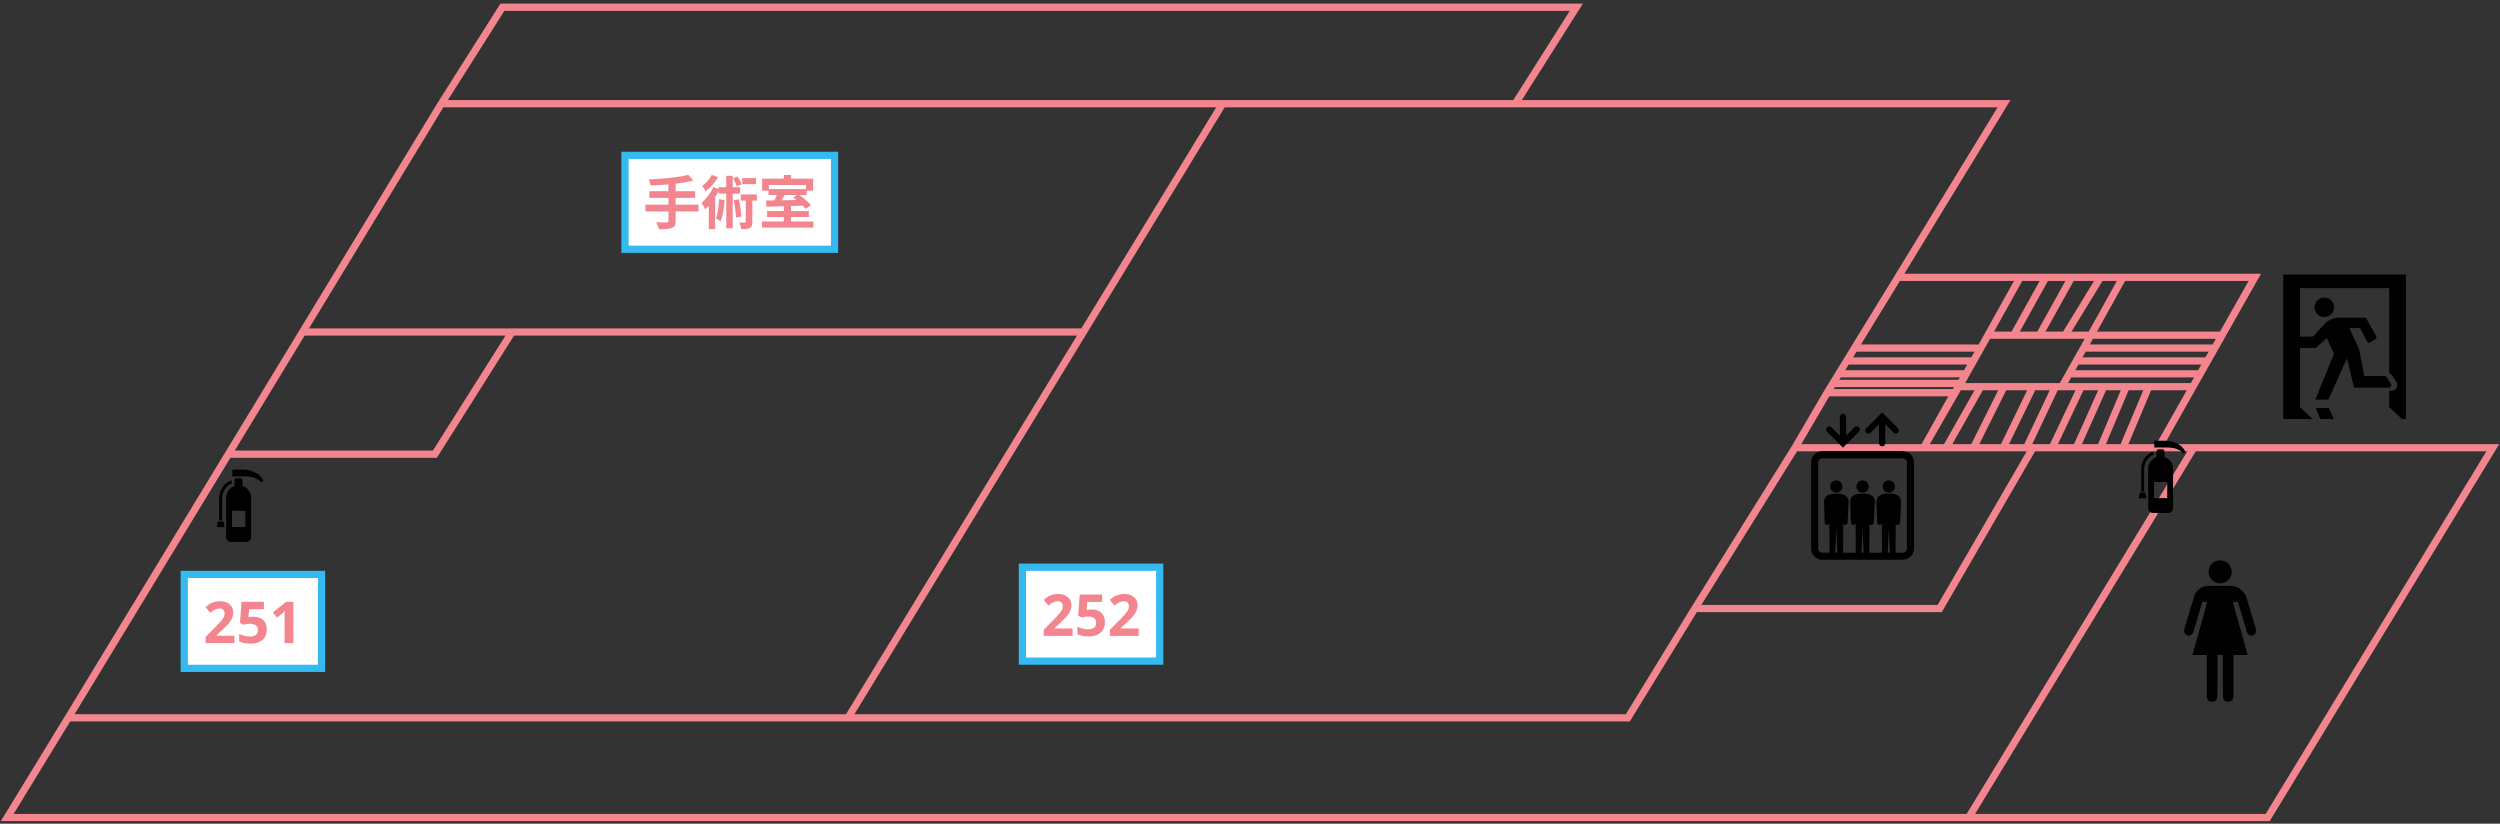<svg width="346" height="114" viewBox="0 0 346 114" fill="none" xmlns="http://www.w3.org/2000/svg">
<rect x="0" y="0" width="346" height="114" fill="#333333" stroke="none"/>
<path d="M209.714 14.351L218.169 1H69.533L61.078 14.351M209.714 14.351H169.217M209.714 14.351H243.091H277.357L262.671 38.382M262.671 38.382H279.582M262.671 38.382L256.669 48.172M298.718 61.968H303.613M298.718 61.968L303.504 53.512M298.718 61.968H293.823M272.462 113.145H313.849L345 61.968H303.613M272.462 113.145H1L9.431 99.349M272.462 113.145L303.613 61.968M9.431 99.349H117.36M9.431 99.349L31.604 62.858M117.36 99.349H225.29L234.567 84.219M117.36 99.349L149.941 45.947M169.217 14.351H114.925H61.078M169.217 14.351L149.941 45.947M61.078 14.351L41.879 45.947M41.879 45.947L31.604 62.858M41.879 45.947H70.868M149.941 45.947H70.868M31.604 62.858H60.188L70.868 45.947M234.567 84.219H268.457L281.362 61.968M234.567 84.219L248.431 61.968M281.362 61.968H280.472M281.362 61.968H284.032M248.431 61.968H266.232M248.431 61.968L252.881 54.349M266.232 61.968L270.494 54.349M266.232 61.968L273.129 49.952M266.232 61.968H269.347M271.127 53.512L270.494 54.349M271.127 53.512L271.377 53.067M271.127 53.512H274.131M275.132 46.392L279.582 38.382M275.132 46.392H278.692M275.132 46.392L274.131 48.172M279.582 38.382H283.142M289.373 46.392L293.823 38.382M289.373 46.392H285.812M289.373 46.392H307.534M289.373 46.392L288.371 48.172M293.823 38.382H312.069L307.534 46.392M293.823 38.382H290.708M285.812 46.392L290.708 38.382M285.812 46.392H282.252M290.708 38.382H286.702M282.252 46.392L286.702 38.382M282.252 46.392H278.692M286.702 38.382H283.142M278.692 46.392L283.142 38.382M252.881 54.349H270.494M252.881 54.349L253.667 53.067M253.667 53.067H271.377M253.667 53.067L254.486 51.732M271.377 53.067L272.128 51.732M254.486 51.732H272.128M254.486 51.732L255.577 49.952M272.128 51.732L273.129 49.952M255.577 49.952H273.129M255.577 49.952L256.669 48.172M273.129 49.952L274.131 48.172M256.669 48.172H274.131M303.504 53.512L304.512 51.732M303.504 53.512H297.383M285.367 53.512L286.369 51.732M285.367 53.512H284.477M285.367 53.512H288.038M307.534 46.392L306.527 48.172M288.371 48.172H306.527M288.371 48.172L287.37 49.952M306.527 48.172L305.519 49.952M287.37 49.952H305.519M287.37 49.952L286.369 51.732M305.519 49.952L304.512 51.732M286.369 51.732H304.512M269.347 61.968L274.131 53.512M269.347 61.968H273.129M274.131 53.512H277.357M273.129 61.968L277.357 53.512M273.129 61.968H277.246M277.357 53.512H281.362M277.246 61.968L281.362 53.512M277.246 61.968H280.472M281.362 53.512H284.477M280.472 61.968L284.477 53.512M284.032 61.968L288.038 53.512M284.032 61.968H287.37M288.038 53.512H291.153M287.37 61.968L291.153 53.512M287.37 61.968H290.708M291.153 53.512H294.268M290.708 61.968L294.268 53.512M290.708 61.968H293.823M294.268 53.512H297.383M293.823 61.968L297.383 53.512" stroke="#F3858E"/>
<path d="M254.147 66.489C253.677 66.489 253.297 66.869 253.297 67.339C253.297 67.809 253.677 68.189 254.147 68.189C254.617 68.189 254.998 67.809 254.998 67.339C254.998 66.869 254.617 66.489 254.147 66.489Z" fill="black"/>
<path d="M257.776 66.489C257.307 66.489 256.926 66.869 256.926 67.339C256.926 67.809 257.307 68.189 257.776 68.189C258.246 68.189 258.627 67.809 258.627 67.339C258.627 66.869 258.246 66.489 257.776 66.489Z" fill="black"/>
<path d="M261.407 66.489C260.937 66.489 260.557 66.869 260.557 67.339C260.557 67.809 260.937 68.189 261.407 68.189C261.877 68.189 262.258 67.809 262.258 67.339C262.258 66.869 261.877 66.489 261.407 66.489Z" fill="black"/>
<path d="M263.345 62.44H252.209C251.353 62.44 250.656 63.137 250.656 63.992V75.915C250.656 76.771 251.353 77.468 252.209 77.468H263.345C264.201 77.468 264.897 76.771 264.897 75.915V63.992C264.897 63.137 264.201 62.44 263.345 62.44ZM253.995 76.488L254.147 73.08L254.298 76.488H253.995ZM257.625 76.488L257.777 73.08L257.928 76.488H257.625ZM261.255 76.488L261.407 73.08L261.558 76.488H261.255ZM263.917 75.915C263.917 76.231 263.661 76.488 263.345 76.488H262.34L262.368 72.509C262.431 72.601 262.533 72.662 262.652 72.657C262.835 72.648 262.976 72.493 262.967 72.311L263.108 69.48C263.108 68.367 261.98 68.312 261.407 68.312C260.833 68.312 259.705 68.367 259.705 69.48L259.8 72.311C259.792 72.493 259.932 72.648 260.115 72.657C260.274 72.664 260.407 72.555 260.445 72.406L260.473 76.488H258.711L258.738 72.509C258.801 72.601 258.903 72.662 259.023 72.657C259.205 72.648 259.346 72.493 259.338 72.31L259.478 69.48C259.478 68.367 258.35 68.312 257.777 68.312C257.203 68.312 256.075 68.367 256.075 69.48L256.17 72.31C256.161 72.493 256.302 72.648 256.485 72.657C256.644 72.664 256.777 72.555 256.815 72.405L256.843 76.488H255.081L255.108 72.509C255.17 72.6 255.273 72.662 255.393 72.657C255.575 72.648 255.716 72.493 255.707 72.31L255.848 69.48C255.848 68.367 254.721 68.312 254.147 68.312C253.573 68.312 252.445 68.367 252.445 69.48L252.54 72.31C252.531 72.493 252.672 72.648 252.855 72.657C253.015 72.664 253.147 72.555 253.185 72.405L253.213 76.488H252.209C251.893 76.488 251.636 76.231 251.636 75.915V63.992C251.636 63.677 251.893 63.42 252.209 63.42H263.345C263.661 63.42 263.917 63.677 263.917 63.992V75.915H263.917Z" fill="black"/>
<path d="M258.889 59.89L260.053 58.727V61.343C260.053 61.581 260.246 61.775 260.485 61.775C260.724 61.775 260.917 61.581 260.917 61.343V58.727L262.081 59.89C262.166 59.975 262.276 60.017 262.386 60.017C262.497 60.017 262.608 59.975 262.692 59.89C262.861 59.721 262.861 59.448 262.692 59.279L260.791 57.378L260.485 57.072L260.179 57.378L258.278 59.279C258.109 59.448 258.109 59.721 258.278 59.89C258.447 60.059 258.721 60.059 258.889 59.89Z" fill="black"/>
<path d="M254.763 61.648C254.763 61.648 254.763 61.648 254.763 61.648L255.069 61.953L255.375 61.648C255.375 61.648 255.375 61.648 255.375 61.648L257.276 59.746C257.445 59.577 257.445 59.304 257.276 59.135C257.108 58.966 256.834 58.966 256.665 59.135L255.501 60.299V57.683C255.501 57.444 255.308 57.251 255.069 57.251C254.831 57.251 254.637 57.444 254.637 57.683V60.299L253.473 59.135C253.305 58.966 253.031 58.966 252.862 59.135C252.693 59.303 252.693 59.577 252.862 59.746L254.763 61.648Z" fill="black"/>
<path d="M307.008 77.565C306.457 77.665 306.013 78.017 305.799 78.522C305.704 78.742 305.669 78.941 305.678 79.195C305.683 79.337 305.695 79.44 305.716 79.525C305.84 79.993 306.137 80.364 306.558 80.572C307.354 80.964 308.305 80.641 308.695 79.845C308.792 79.648 308.835 79.499 308.855 79.291C308.908 78.708 308.636 78.135 308.152 77.815C307.808 77.588 307.389 77.496 307.008 77.565Z" fill="black"/>
<path d="M305.326 81.1C304.746 81.19 304.261 81.513 303.914 82.038C303.75 82.284 303.793 82.159 303.164 84.229C302.916 85.044 302.647 85.93 302.454 86.567C302.373 86.831 302.3 87.091 302.29 87.148C302.228 87.503 302.414 87.833 302.731 87.931C302.977 88.008 303.227 87.939 303.398 87.749C303.527 87.605 303.508 87.657 303.975 86.088C304.077 85.742 304.226 85.246 304.304 84.986C304.38 84.724 304.526 84.238 304.625 83.903L304.807 83.295H305.141C305.418 83.295 305.474 83.298 305.474 83.317C305.474 83.329 305.425 83.513 305.366 83.727C305.259 84.111 304.939 85.263 304.105 88.26C303.47 90.545 303.455 90.598 303.446 90.627C303.438 90.653 303.491 90.655 304.425 90.655H305.413V93.565C305.413 96.735 305.409 96.57 305.499 96.747C305.578 96.905 305.738 97.035 305.921 97.092C306.042 97.131 306.296 97.127 306.414 97.082C306.639 97.001 306.786 96.85 306.862 96.622C306.888 96.542 306.89 96.401 306.894 93.58L306.897 90.624H307.272H307.647V93.585C307.647 96.542 307.647 96.547 307.679 96.642C307.776 96.929 308.005 97.099 308.328 97.122C308.715 97.148 309.041 96.899 309.099 96.53C309.11 96.464 309.116 95.46 309.116 93.542V90.655H310.095C310.733 90.655 311.074 90.65 311.074 90.639C311.074 90.632 310.964 90.229 310.828 89.749C310.693 89.267 310.522 88.655 310.447 88.39C310.372 88.126 310.201 87.512 310.064 87.028C309.644 85.529 309.546 85.182 309.437 84.795C309.379 84.588 309.263 84.174 309.179 83.872C309.093 83.571 309.024 83.318 309.024 83.311C309.024 83.301 309.162 83.295 309.376 83.295H309.726L309.758 83.405C309.777 83.467 309.804 83.558 309.82 83.609C309.835 83.659 309.904 83.89 309.973 84.121C310.042 84.353 310.156 84.738 310.228 84.978C310.299 85.219 310.406 85.575 310.464 85.769C310.687 86.519 310.788 86.862 310.869 87.136C310.915 87.292 310.969 87.457 310.986 87.503C311.113 87.832 311.402 88.017 311.703 87.962C312.05 87.899 312.275 87.588 312.248 87.212C312.239 87.097 312.226 87.053 311.884 85.927C311.578 84.922 311.087 83.304 310.957 82.874C310.891 82.654 310.813 82.432 310.774 82.351C310.684 82.162 310.516 81.943 310.309 81.745C309.933 81.384 309.501 81.167 309.032 81.1C308.819 81.069 305.52 81.069 305.326 81.1Z" fill="black"/>
<rect x="25.5" y="79.5" width="19" height="13" fill="white" stroke="#34B9F0"/>
<path d="M32.445 89H28.453V88.16L29.885 86.712C30.173 86.413 30.405 86.165 30.581 85.968C30.757 85.765 30.885 85.584 30.965 85.424C31.045 85.259 31.085 85.083 31.085 84.896C31.085 84.667 31.021 84.496 30.893 84.384C30.77 84.272 30.602 84.216 30.389 84.216C30.17 84.216 29.957 84.267 29.749 84.368C29.541 84.469 29.322 84.613 29.093 84.8L28.437 84.024C28.602 83.88 28.776 83.747 28.957 83.624C29.143 83.501 29.357 83.403 29.597 83.328C29.842 83.248 30.136 83.208 30.477 83.208C30.85 83.208 31.17 83.277 31.437 83.416C31.709 83.549 31.917 83.733 32.061 83.968C32.21 84.197 32.285 84.459 32.285 84.752C32.285 84.992 32.248 85.213 32.173 85.416C32.103 85.619 32 85.816 31.861 86.008C31.727 86.195 31.562 86.389 31.365 86.592C31.168 86.789 30.944 87.005 30.693 87.24L29.957 87.928V87.984H32.445V89ZM35.111 85.352C35.458 85.352 35.767 85.419 36.039 85.552C36.311 85.685 36.524 85.88 36.679 86.136C36.839 86.392 36.919 86.709 36.919 87.088C36.919 87.499 36.834 87.853 36.663 88.152C36.492 88.451 36.236 88.68 35.895 88.84C35.559 89 35.14 89.08 34.639 89.08C34.34 89.08 34.058 89.053 33.791 89C33.53 88.947 33.3 88.869 33.103 88.768V87.728C33.3 87.829 33.538 87.917 33.815 87.992C34.092 88.061 34.354 88.096 34.599 88.096C34.839 88.096 35.039 88.064 35.199 88C35.364 87.936 35.49 87.837 35.575 87.704C35.66 87.571 35.703 87.4 35.703 87.192C35.703 86.909 35.61 86.696 35.423 86.552C35.236 86.403 34.948 86.328 34.559 86.328C34.41 86.328 34.255 86.344 34.095 86.376C33.935 86.403 33.802 86.429 33.695 86.456L33.215 86.2L33.431 83.288H36.527V84.312H34.487L34.383 85.432C34.474 85.416 34.57 85.4 34.671 85.384C34.778 85.363 34.924 85.352 35.111 85.352ZM40.593 89H39.385V85.696C39.385 85.605 39.385 85.493 39.385 85.36C39.39 85.227 39.396 85.088 39.401 84.944C39.406 84.8 39.412 84.672 39.417 84.56C39.39 84.592 39.332 84.651 39.241 84.736C39.156 84.816 39.076 84.888 39.001 84.952L38.345 85.48L37.761 84.752L39.601 83.288H40.593V89Z" fill="#F3858E"/>
<rect x="141.5" y="78.5" width="19" height="13" fill="white" stroke="#34B9F0"/>
<path d="M148.445 88H144.453V87.16L145.885 85.712C146.173 85.413 146.405 85.165 146.581 84.968C146.757 84.765 146.885 84.584 146.965 84.424C147.045 84.259 147.085 84.083 147.085 83.896C147.085 83.667 147.021 83.496 146.893 83.384C146.77 83.272 146.602 83.216 146.389 83.216C146.17 83.216 145.957 83.267 145.749 83.368C145.541 83.469 145.322 83.613 145.093 83.8L144.437 83.024C144.602 82.88 144.775 82.747 144.957 82.624C145.143 82.501 145.357 82.403 145.597 82.328C145.842 82.248 146.135 82.208 146.477 82.208C146.85 82.208 147.17 82.277 147.437 82.416C147.709 82.549 147.917 82.733 148.061 82.968C148.21 83.197 148.285 83.459 148.285 83.752C148.285 83.992 148.247 84.213 148.173 84.416C148.103 84.619 147.999 84.816 147.861 85.008C147.727 85.195 147.562 85.389 147.365 85.592C147.167 85.789 146.943 86.005 146.693 86.24L145.957 86.928V86.984H148.445V88ZM151.111 84.352C151.458 84.352 151.767 84.419 152.039 84.552C152.311 84.685 152.524 84.88 152.679 85.136C152.839 85.392 152.919 85.709 152.919 86.088C152.919 86.499 152.834 86.853 152.663 87.152C152.492 87.451 152.236 87.68 151.895 87.84C151.559 88 151.14 88.08 150.639 88.08C150.34 88.08 150.058 88.053 149.791 88C149.53 87.947 149.3 87.869 149.103 87.768V86.728C149.3 86.829 149.538 86.917 149.815 86.992C150.092 87.061 150.354 87.096 150.599 87.096C150.839 87.096 151.039 87.064 151.199 87C151.364 86.936 151.49 86.837 151.575 86.704C151.66 86.571 151.703 86.4 151.703 86.192C151.703 85.909 151.61 85.696 151.423 85.552C151.236 85.403 150.948 85.328 150.559 85.328C150.41 85.328 150.255 85.344 150.095 85.376C149.935 85.403 149.802 85.429 149.695 85.456L149.215 85.2L149.431 82.288H152.527V83.312H150.487L150.383 84.432C150.474 84.416 150.57 84.4 150.671 84.384C150.778 84.363 150.924 84.352 151.111 84.352ZM157.601 88H153.609V87.16L155.041 85.712C155.329 85.413 155.561 85.165 155.737 84.968C155.913 84.765 156.041 84.584 156.121 84.424C156.201 84.259 156.241 84.083 156.241 83.896C156.241 83.667 156.177 83.496 156.049 83.384C155.926 83.272 155.758 83.216 155.545 83.216C155.326 83.216 155.113 83.267 154.905 83.368C154.697 83.469 154.478 83.613 154.249 83.8L153.593 83.024C153.758 82.88 153.932 82.747 154.113 82.624C154.3 82.501 154.513 82.403 154.753 82.328C154.998 82.248 155.292 82.208 155.633 82.208C156.006 82.208 156.326 82.277 156.593 82.416C156.865 82.549 157.073 82.733 157.217 82.968C157.366 83.197 157.441 83.459 157.441 83.752C157.441 83.992 157.404 84.213 157.329 84.416C157.26 84.619 157.156 84.816 157.017 85.008C156.884 85.195 156.718 85.389 156.521 85.592C156.324 85.789 156.1 86.005 155.849 86.24L155.113 86.928V86.984H157.601V88Z" fill="#F3858E"/>
<rect x="86.5" y="21.5" width="29" height="13" fill="white" stroke="#34B9F0"/>
<path d="M95.256 24.192L95.952 24.984C94.304 25.408 92 25.608 90.04 25.672C90.016 25.432 89.896 25.04 89.808 24.832C91.736 24.752 93.944 24.544 95.256 24.192ZM89.88 26.464H96.208V27.384H89.88V26.464ZM89.328 28.328H96.68V29.264H89.328V28.328ZM92.512 25.32H93.512V30.576C93.512 31.144 93.368 31.4 92.984 31.544C92.6 31.696 92.016 31.72 91.2 31.712C91.136 31.44 90.952 31.008 90.808 30.76C91.4 30.784 92.072 30.776 92.256 30.776C92.44 30.776 92.512 30.72 92.512 30.56V25.32ZM99.52 27.568L100.288 27.68C100.208 28.792 100.048 29.92 99.72 30.648C99.584 30.528 99.264 30.304 99.08 30.2C99.368 29.56 99.472 28.552 99.52 27.568ZM99.448 25.912H102.44V26.792H99.448V25.912ZM100.512 24.328H101.408V31.592H100.512V24.328ZM101.552 27.72L102.256 27.584C102.424 28.352 102.568 29.312 102.608 29.968L101.872 30.112C101.84 29.464 101.704 28.48 101.552 27.72ZM102.72 24.64H104.632V25.48H102.72V24.64ZM102.52 26.904H104.752V27.76H102.52V26.904ZM101.464 24.688L102.088 24.424C102.304 24.76 102.544 25.216 102.64 25.512L101.976 25.808C101.888 25.512 101.664 25.04 101.464 24.688ZM103.216 27.144H104.128V30.688C104.128 31.136 104.064 31.4 103.776 31.552C103.496 31.696 103.112 31.712 102.576 31.712C102.552 31.448 102.44 31.056 102.32 30.784C102.64 30.8 102.976 30.8 103.08 30.8C103.184 30.792 103.216 30.768 103.216 30.672V27.144ZM98.528 24.208L99.392 24.528C98.968 25.224 98.296 25.984 97.672 26.464C97.56 26.264 97.328 25.92 97.176 25.744C97.696 25.36 98.256 24.72 98.528 24.208ZM98.096 27.64L98.848 26.888L98.976 26.928V31.72H98.096V27.64ZM98.712 25.896L99.568 26.192C99.104 27.216 98.344 28.296 97.608 28.976C97.512 28.776 97.256 28.304 97.088 28.096C97.72 27.56 98.344 26.736 98.712 25.896ZM108.48 28.48H109.472V30.984H108.48V28.48ZM106.376 26.168H111.648V26.992H106.376V26.168ZM105.456 30.656H112.576V31.504H105.456V30.656ZM106.168 29.216H111.944V30.04H106.168V29.216ZM107.656 26.64L108.68 26.888C108.368 27.424 108.016 27.976 107.744 28.352L106.952 28.112C107.2 27.704 107.496 27.088 107.656 26.64ZM106.024 27.752C107.368 27.744 109.44 27.696 111.352 27.656L111.304 28.456C109.424 28.528 107.416 28.576 106.064 28.608L106.024 27.752ZM109.784 27.328L110.48 26.864C111.088 27.296 111.872 27.936 112.24 28.4L111.488 28.912C111.152 28.464 110.4 27.792 109.784 27.328ZM108.48 24.216H109.472V25.328H108.48V24.216ZM105.48 24.728H112.536V26.4H111.552V25.6H106.416V26.4H105.48V24.728Z" fill="#F3858E"/>
<path d="M320.33 42.534C320.33 43.282 320.94 43.889 321.685 43.889C322.434 43.889 323.041 43.282 323.041 42.534C323.041 41.788 322.434 41.178 321.685 41.178C320.94 41.178 320.33 41.788 320.33 42.534Z" fill="black"/>
<path d="M321 56.46L320.502 56.458L320.503 56.46H320.496L321.119 57.995H322.99L322.302 56.46H321Z" fill="black"/>
<path d="M316.059 38H316.007H316V57.927V57.988V57.995H318.357L320.082 58L320.076 57.995H320.086L318.318 56.338V48.158H320.503L321.682 47.095L322.025 46.788L323.031 48.955L321.15 53.573L320.439 55.311H320.442L320.439 55.318H322.245L323.687 52.11L324.829 49.583L325.792 53.641H330.611C330.889 53.641 331.055 53.336 330.902 53.105L330.306 52.204C330.292 52.187 330.279 52.174 330.265 52.157C330.201 52.089 330.113 52.048 330.018 52.048H327.212L326.504 48.331L325.546 46.261L325.152 45.404H326.633L327.605 47.24C327.666 47.355 327.785 47.416 327.9 47.416C327.961 47.416 328.022 47.399 328.076 47.366L328.75 46.949C328.9 46.854 328.95 46.657 328.862 46.505L327.429 43.964H323.81C322.99 43.964 322.211 44.306 321.659 44.909L320.117 46.586H318.318V39.877H330.627H330.658V51.648C330.824 51.703 330.97 51.811 331.068 51.96L331.665 52.858C331.824 53.102 331.841 53.41 331.702 53.668C331.563 53.925 331.299 54.085 331.007 54.085H330.658V56.338L332.43 57.995H332.979V38H316.059Z" fill="black"/>
<path d="M33.75 65C33.44 65 32.157 65 32.157 65V65.929C32.157 65.929 33.042 65.929 33.971 65.929C35.697 65.929 36.14 66.77 36.14 66.77C36.14 66.77 36.14 66.77 36.449 66.549C35.918 65.177 34.06 65 33.75 65Z" fill="black"/>
<path d="M30.157 72.167L30 72.958H31.08L30.923 72.167H30.157Z" fill="black"/>
<path d="M33.559 67.251V66.475C33.559 66.317 33.431 66.189 33.272 66.189H32.739C32.58 66.189 32.453 66.317 32.453 66.475V67.267C31.782 67.503 31.302 68.142 31.302 68.894V74.336C31.302 74.703 31.599 75 31.966 75H34.09C34.456 75 34.753 74.703 34.753 74.336V68.894C34.753 68.126 34.252 67.475 33.559 67.251ZM33.946 72.942H32.109V70.698H33.946V72.942Z" fill="black"/>
<path d="M30.745 68.925C30.745 68.169 31.132 67.476 31.746 67.074L31.748 67.073L31.748 67.073C31.751 67.07 31.875 66.992 32.071 66.926V66.5C31.747 66.587 31.542 66.72 31.523 66.733C31.522 66.733 31.522 66.733 31.522 66.733C31.522 66.733 31.52 66.734 31.52 66.735L31.52 66.735C30.794 67.212 30.337 68.03 30.337 68.925V72.027H30.745V68.925ZM31.751 67.071L31.749 67.073L31.749 67.073L31.751 67.071Z" fill="black"/>
<path d="M299.75 61C299.44 61 298.157 61 298.157 61V61.929C298.157 61.929 299.042 61.929 299.971 61.929C301.697 61.929 302.14 62.77 302.14 62.77C302.14 62.77 302.14 62.77 302.449 62.549C301.918 61.177 300.06 61 299.75 61Z" fill="black"/>
<path d="M296.157 68.167L296 68.958H297.08L296.923 68.167H296.157Z" fill="black"/>
<path d="M299.559 63.251V62.475C299.559 62.317 299.431 62.189 299.272 62.189H298.739C298.58 62.189 298.453 62.317 298.453 62.475V63.267C297.782 63.503 297.302 64.142 297.302 64.894V70.336C297.302 70.703 297.599 71 297.966 71H300.09C300.456 71 300.753 70.703 300.753 70.336V64.894C300.753 64.126 300.252 63.475 299.559 63.251ZM299.946 68.942H298.109V66.698H299.946V68.942Z" fill="black"/>
<path d="M296.745 64.925C296.745 64.169 297.132 63.476 297.746 63.074L297.748 63.073L297.748 63.073C297.751 63.07 297.875 62.992 298.071 62.926V62.5C297.747 62.587 297.542 62.72 297.522 62.733C297.522 62.733 297.522 62.733 297.522 62.733C297.522 62.733 297.52 62.734 297.52 62.735L297.52 62.735C296.794 63.212 296.337 64.03 296.337 64.925V68.027H296.745V64.925ZM297.751 63.071L297.749 63.073L297.749 63.072L297.751 63.071Z" fill="black"/>
</svg>
